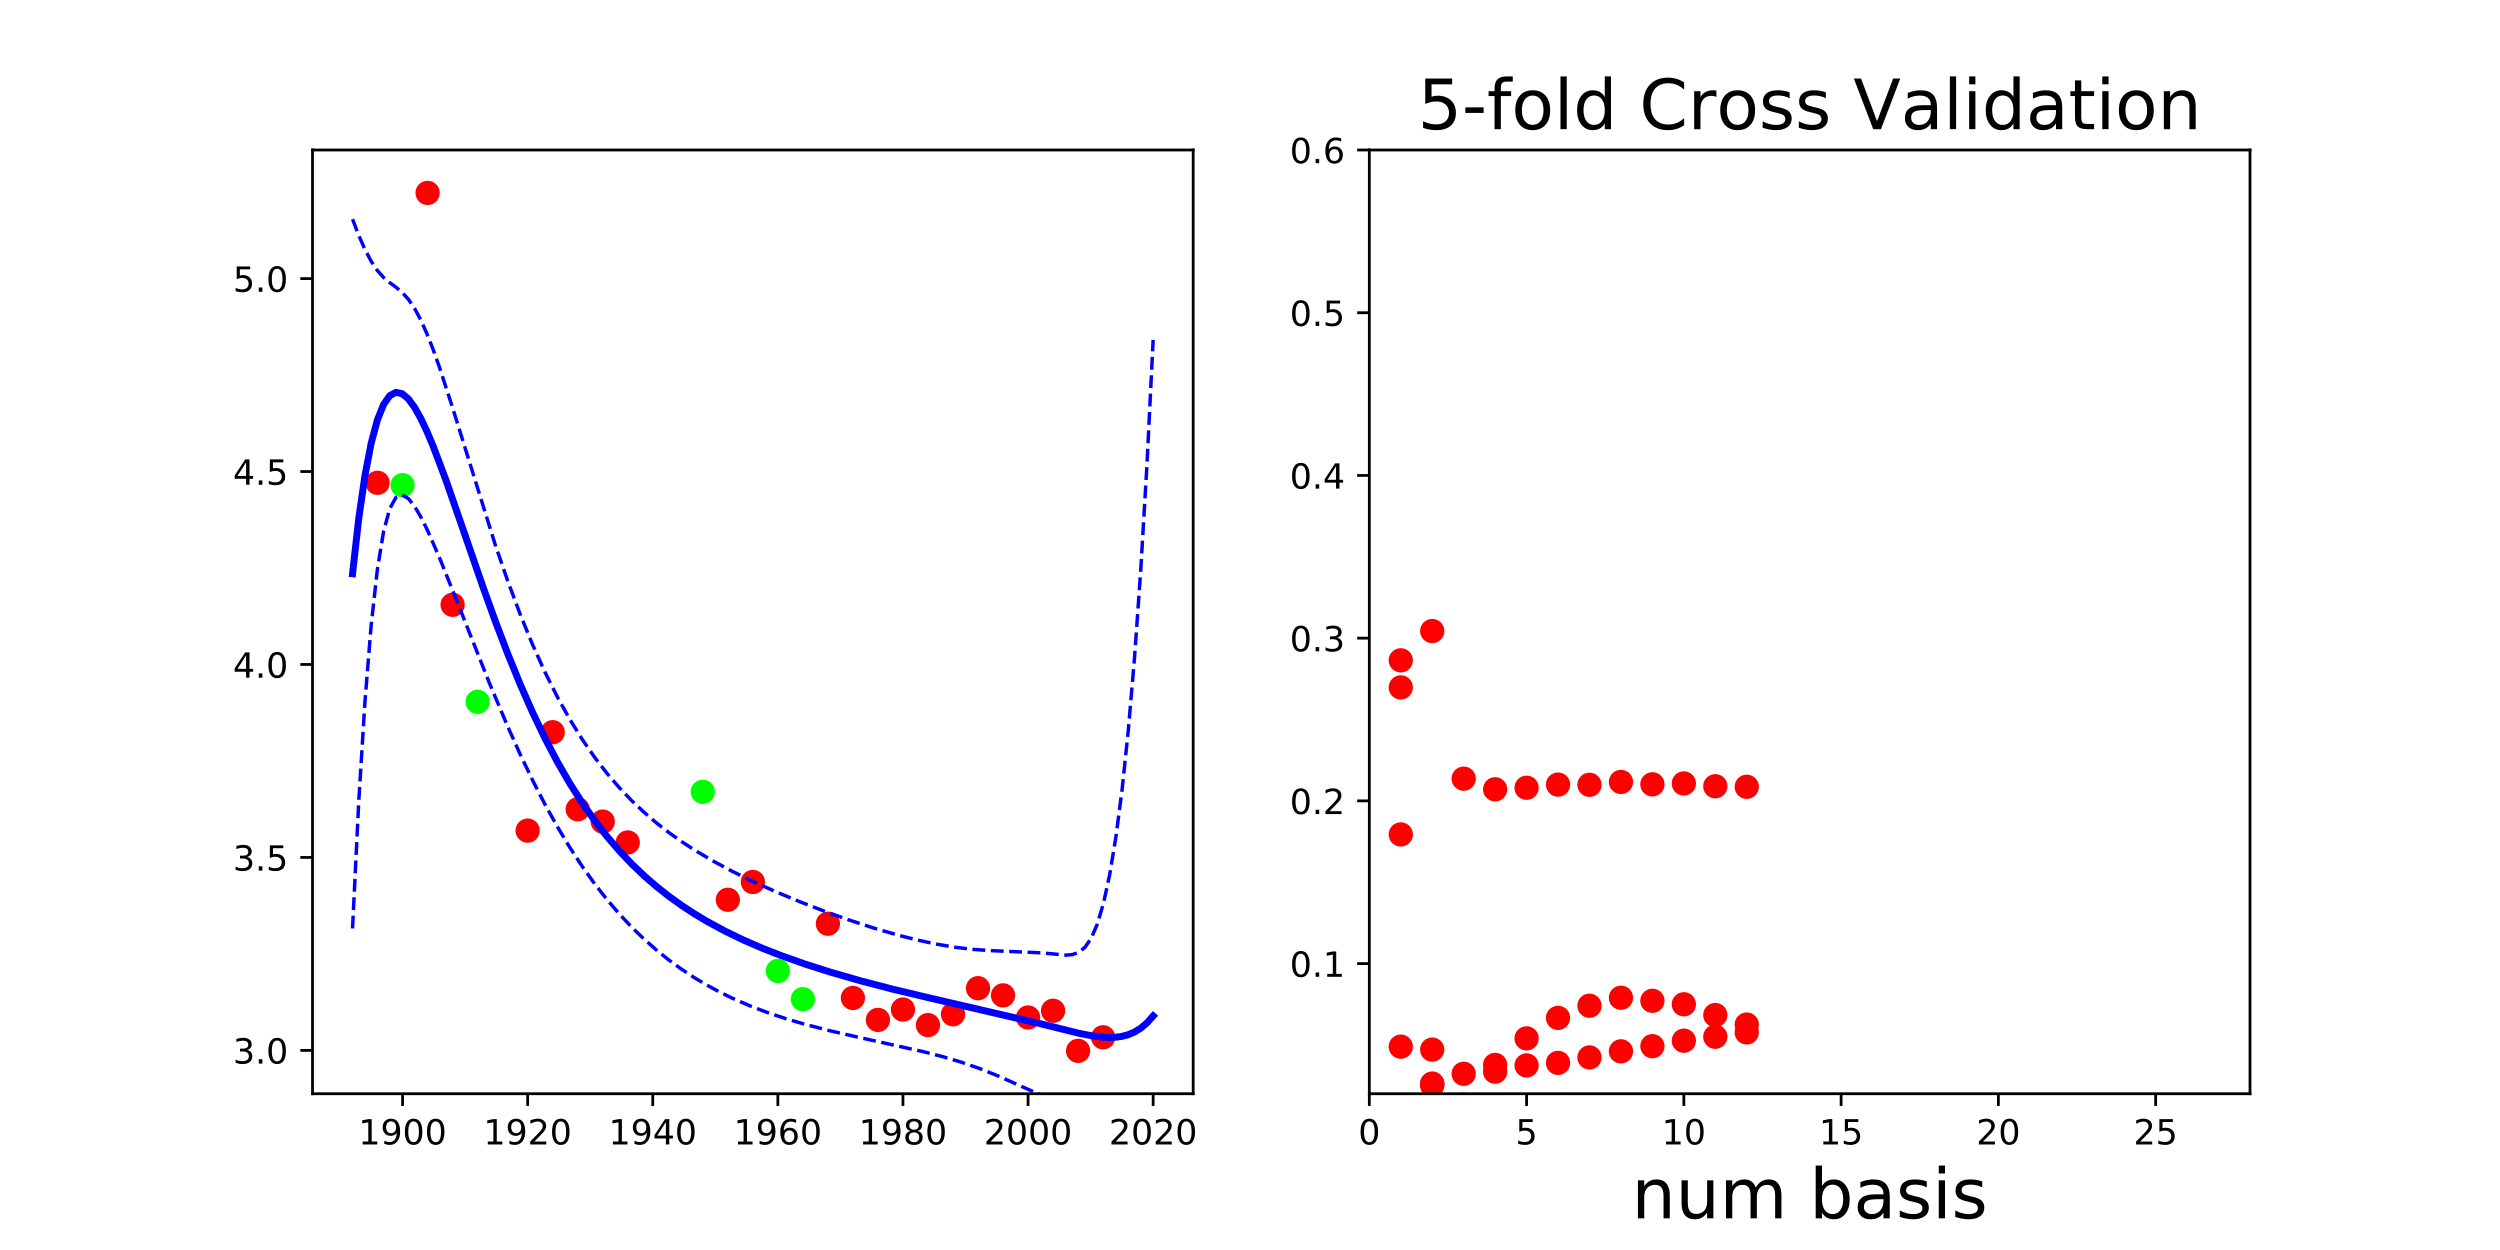 <?xml version="1.0" encoding="utf-8" standalone="no"?>
<!DOCTYPE svg PUBLIC "-//W3C//DTD SVG 1.1//EN"
  "http://www.w3.org/Graphics/SVG/1.1/DTD/svg11.dtd">
<!-- Created with matplotlib (http://matplotlib.org/) -->
<svg height="360pt" version="1.1" viewBox="0 0 720 360" width="720pt" xmlns="http://www.w3.org/2000/svg" xmlns:xlink="http://www.w3.org/1999/xlink">
 <defs>
  <style type="text/css">
*{stroke-linecap:butt;stroke-linejoin:round;}
  </style>
 </defs>
 <g id="figure_1">
  <g id="patch_1">
   <path d="M 0 360 
L 720 360 
L 720 0 
L 0 0 
z
" style="fill:none;"/>
  </g>
  <g id="axes_1">
   <g id="patch_2">
    <path d="M 90 315 
L 343.636 315 
L 343.636 43.2 
L 90 43.2 
z
" style="fill:none;"/>
   </g>
   <g id="matplotlib.axis_1">
    <g id="xtick_1">
     <g id="line2d_1">
      <defs>
       <path d="M 0 0 
L 0 3.5 
" id="mdd2dd7d6cb" style="stroke:#000000;stroke-width:0.8;"/>
      </defs>
      <g>
       <use style="stroke:#000000;stroke-width:0.8;" x="115.94" xlink:href="#mdd2dd7d6cb" y="315"/>
      </g>
     </g>
     <g id="text_1">
      <!-- 1900 -->
      <defs>
       <path d="M 12.406 8.297 
L 28.516 8.297 
L 28.516 63.922 
L 10.984 60.406 
L 10.984 69.391 
L 28.422 72.906 
L 38.281 72.906 
L 38.281 8.297 
L 54.391 8.297 
L 54.391 0 
L 12.406 0 
z
" id="DejaVuSans-31"/>
       <path d="M 10.984 1.516 
L 10.984 10.5 
Q 14.703 8.734 18.5 7.812 
Q 22.312 6.891 25.984 6.891 
Q 35.75 6.891 40.891 13.453 
Q 46.047 20.016 46.781 33.406 
Q 43.953 29.203 39.594 26.953 
Q 35.25 24.703 29.984 24.703 
Q 19.047 24.703 12.672 31.312 
Q 6.297 37.938 6.297 49.422 
Q 6.297 60.641 12.938 67.422 
Q 19.578 74.219 30.609 74.219 
Q 43.266 74.219 49.922 64.516 
Q 56.594 54.828 56.594 36.375 
Q 56.594 19.141 48.406 8.859 
Q 40.234 -1.422 26.422 -1.422 
Q 22.703 -1.422 18.891 -0.688 
Q 15.094 0.047 10.984 1.516 
z
M 30.609 32.422 
Q 37.25 32.422 41.125 36.953 
Q 45.016 41.5 45.016 49.422 
Q 45.016 57.281 41.125 61.844 
Q 37.25 66.406 30.609 66.406 
Q 23.969 66.406 20.094 61.844 
Q 16.219 57.281 16.219 49.422 
Q 16.219 41.5 20.094 36.953 
Q 23.969 32.422 30.609 32.422 
z
" id="DejaVuSans-39"/>
       <path d="M 31.781 66.406 
Q 24.172 66.406 20.328 58.906 
Q 16.5 51.422 16.5 36.375 
Q 16.5 21.391 20.328 13.891 
Q 24.172 6.391 31.781 6.391 
Q 39.453 6.391 43.281 13.891 
Q 47.125 21.391 47.125 36.375 
Q 47.125 51.422 43.281 58.906 
Q 39.453 66.406 31.781 66.406 
z
M 31.781 74.219 
Q 44.047 74.219 50.516 64.516 
Q 56.984 54.828 56.984 36.375 
Q 56.984 17.969 50.516 8.266 
Q 44.047 -1.422 31.781 -1.422 
Q 19.531 -1.422 13.062 8.266 
Q 6.594 17.969 6.594 36.375 
Q 6.594 54.828 13.062 64.516 
Q 19.531 74.219 31.781 74.219 
z
" id="DejaVuSans-30"/>
      </defs>
      <g transform="translate(103.215 329.598)scale(0.1 -0.1)">
       <use xlink:href="#DejaVuSans-31"/>
       <use x="63.623" xlink:href="#DejaVuSans-39"/>
       <use x="127.246" xlink:href="#DejaVuSans-30"/>
       <use x="190.869" xlink:href="#DejaVuSans-30"/>
      </g>
     </g>
    </g>
    <g id="xtick_2">
     <g id="line2d_2">
      <g>
       <use style="stroke:#000000;stroke-width:0.8;" x="151.968" xlink:href="#mdd2dd7d6cb" y="315"/>
      </g>
     </g>
     <g id="text_2">
      <!-- 1920 -->
      <defs>
       <path d="M 19.188 8.297 
L 53.609 8.297 
L 53.609 0 
L 7.328 0 
L 7.328 8.297 
Q 12.938 14.109 22.625 23.891 
Q 32.328 33.688 34.812 36.531 
Q 39.547 41.844 41.422 45.531 
Q 43.312 49.219 43.312 52.781 
Q 43.312 58.594 39.234 62.25 
Q 35.156 65.922 28.609 65.922 
Q 23.969 65.922 18.812 64.312 
Q 13.672 62.703 7.812 59.422 
L 7.812 69.391 
Q 13.766 71.781 18.938 73 
Q 24.125 74.219 28.422 74.219 
Q 39.75 74.219 46.484 68.547 
Q 53.219 62.891 53.219 53.422 
Q 53.219 48.922 51.531 44.891 
Q 49.859 40.875 45.406 35.406 
Q 44.188 33.984 37.641 27.219 
Q 31.109 20.453 19.188 8.297 
z
" id="DejaVuSans-32"/>
      </defs>
      <g transform="translate(139.243 329.598)scale(0.1 -0.1)">
       <use xlink:href="#DejaVuSans-31"/>
       <use x="63.623" xlink:href="#DejaVuSans-39"/>
       <use x="127.246" xlink:href="#DejaVuSans-32"/>
       <use x="190.869" xlink:href="#DejaVuSans-30"/>
      </g>
     </g>
    </g>
    <g id="xtick_3">
     <g id="line2d_3">
      <g>
       <use style="stroke:#000000;stroke-width:0.8;" x="187.996" xlink:href="#mdd2dd7d6cb" y="315"/>
      </g>
     </g>
     <g id="text_3">
      <!-- 1940 -->
      <defs>
       <path d="M 37.797 64.312 
L 12.891 25.391 
L 37.797 25.391 
z
M 35.203 72.906 
L 47.609 72.906 
L 47.609 25.391 
L 58.016 25.391 
L 58.016 17.188 
L 47.609 17.188 
L 47.609 0 
L 37.797 0 
L 37.797 17.188 
L 4.891 17.188 
L 4.891 26.703 
z
" id="DejaVuSans-34"/>
      </defs>
      <g transform="translate(175.271 329.598)scale(0.1 -0.1)">
       <use xlink:href="#DejaVuSans-31"/>
       <use x="63.623" xlink:href="#DejaVuSans-39"/>
       <use x="127.246" xlink:href="#DejaVuSans-34"/>
       <use x="190.869" xlink:href="#DejaVuSans-30"/>
      </g>
     </g>
    </g>
    <g id="xtick_4">
     <g id="line2d_4">
      <g>
       <use style="stroke:#000000;stroke-width:0.8;" x="224.024" xlink:href="#mdd2dd7d6cb" y="315"/>
      </g>
     </g>
     <g id="text_4">
      <!-- 1960 -->
      <defs>
       <path d="M 33.016 40.375 
Q 26.375 40.375 22.484 35.828 
Q 18.609 31.297 18.609 23.391 
Q 18.609 15.531 22.484 10.953 
Q 26.375 6.391 33.016 6.391 
Q 39.656 6.391 43.531 10.953 
Q 47.406 15.531 47.406 23.391 
Q 47.406 31.297 43.531 35.828 
Q 39.656 40.375 33.016 40.375 
z
M 52.594 71.297 
L 52.594 62.312 
Q 48.875 64.062 45.094 64.984 
Q 41.312 65.922 37.594 65.922 
Q 27.828 65.922 22.672 59.328 
Q 17.531 52.734 16.797 39.406 
Q 19.672 43.656 24.016 45.922 
Q 28.375 48.188 33.594 48.188 
Q 44.578 48.188 50.953 41.516 
Q 57.328 34.859 57.328 23.391 
Q 57.328 12.156 50.688 5.359 
Q 44.047 -1.422 33.016 -1.422 
Q 20.359 -1.422 13.672 8.266 
Q 6.984 17.969 6.984 36.375 
Q 6.984 53.656 15.188 63.938 
Q 23.391 74.219 37.203 74.219 
Q 40.922 74.219 44.703 73.484 
Q 48.484 72.75 52.594 71.297 
z
" id="DejaVuSans-36"/>
      </defs>
      <g transform="translate(211.299 329.598)scale(0.1 -0.1)">
       <use xlink:href="#DejaVuSans-31"/>
       <use x="63.623" xlink:href="#DejaVuSans-39"/>
       <use x="127.246" xlink:href="#DejaVuSans-36"/>
       <use x="190.869" xlink:href="#DejaVuSans-30"/>
      </g>
     </g>
    </g>
    <g id="xtick_5">
     <g id="line2d_5">
      <g>
       <use style="stroke:#000000;stroke-width:0.8;" x="260.052" xlink:href="#mdd2dd7d6cb" y="315"/>
      </g>
     </g>
     <g id="text_5">
      <!-- 1980 -->
      <defs>
       <path d="M 31.781 34.625 
Q 24.75 34.625 20.719 30.859 
Q 16.703 27.094 16.703 20.516 
Q 16.703 13.922 20.719 10.156 
Q 24.75 6.391 31.781 6.391 
Q 38.812 6.391 42.859 10.172 
Q 46.922 13.969 46.922 20.516 
Q 46.922 27.094 42.891 30.859 
Q 38.875 34.625 31.781 34.625 
z
M 21.922 38.812 
Q 15.578 40.375 12.031 44.719 
Q 8.5 49.078 8.5 55.328 
Q 8.5 64.062 14.719 69.141 
Q 20.953 74.219 31.781 74.219 
Q 42.672 74.219 48.875 69.141 
Q 55.078 64.062 55.078 55.328 
Q 55.078 49.078 51.531 44.719 
Q 48 40.375 41.703 38.812 
Q 48.828 37.156 52.797 32.312 
Q 56.781 27.484 56.781 20.516 
Q 56.781 9.906 50.312 4.234 
Q 43.844 -1.422 31.781 -1.422 
Q 19.734 -1.422 13.25 4.234 
Q 6.781 9.906 6.781 20.516 
Q 6.781 27.484 10.781 32.312 
Q 14.797 37.156 21.922 38.812 
z
M 18.312 54.391 
Q 18.312 48.734 21.844 45.562 
Q 25.391 42.391 31.781 42.391 
Q 38.141 42.391 41.719 45.562 
Q 45.312 48.734 45.312 54.391 
Q 45.312 60.062 41.719 63.234 
Q 38.141 66.406 31.781 66.406 
Q 25.391 66.406 21.844 63.234 
Q 18.312 60.062 18.312 54.391 
z
" id="DejaVuSans-38"/>
      </defs>
      <g transform="translate(247.327 329.598)scale(0.1 -0.1)">
       <use xlink:href="#DejaVuSans-31"/>
       <use x="63.623" xlink:href="#DejaVuSans-39"/>
       <use x="127.246" xlink:href="#DejaVuSans-38"/>
       <use x="190.869" xlink:href="#DejaVuSans-30"/>
      </g>
     </g>
    </g>
    <g id="xtick_6">
     <g id="line2d_6">
      <g>
       <use style="stroke:#000000;stroke-width:0.8;" x="296.08" xlink:href="#mdd2dd7d6cb" y="315"/>
      </g>
     </g>
     <g id="text_6">
      <!-- 2000 -->
      <g transform="translate(283.355 329.598)scale(0.1 -0.1)">
       <use xlink:href="#DejaVuSans-32"/>
       <use x="63.623" xlink:href="#DejaVuSans-30"/>
       <use x="127.246" xlink:href="#DejaVuSans-30"/>
       <use x="190.869" xlink:href="#DejaVuSans-30"/>
      </g>
     </g>
    </g>
    <g id="xtick_7">
     <g id="line2d_7">
      <g>
       <use style="stroke:#000000;stroke-width:0.8;" x="332.107" xlink:href="#mdd2dd7d6cb" y="315"/>
      </g>
     </g>
     <g id="text_7">
      <!-- 2020 -->
      <g transform="translate(319.382 329.598)scale(0.1 -0.1)">
       <use xlink:href="#DejaVuSans-32"/>
       <use x="63.623" xlink:href="#DejaVuSans-30"/>
       <use x="127.246" xlink:href="#DejaVuSans-32"/>
       <use x="190.869" xlink:href="#DejaVuSans-30"/>
      </g>
     </g>
    </g>
   </g>
   <g id="matplotlib.axis_2">
    <g id="ytick_1">
     <g id="line2d_8">
      <defs>
       <path d="M 0 0 
L -3.5 0 
" id="m2fb08971b6" style="stroke:#000000;stroke-width:0.8;"/>
      </defs>
      <g>
       <use style="stroke:#000000;stroke-width:0.8;" x="90" xlink:href="#m2fb08971b6" y="302.509"/>
      </g>
     </g>
     <g id="text_8">
      <!-- 3.0 -->
      <defs>
       <path d="M 40.578 39.312 
Q 47.656 37.797 51.625 33 
Q 55.609 28.219 55.609 21.188 
Q 55.609 10.406 48.188 4.484 
Q 40.766 -1.422 27.094 -1.422 
Q 22.516 -1.422 17.656 -0.516 
Q 12.797 0.391 7.625 2.203 
L 7.625 11.719 
Q 11.719 9.328 16.594 8.109 
Q 21.484 6.891 26.812 6.891 
Q 36.078 6.891 40.938 10.547 
Q 45.797 14.203 45.797 21.188 
Q 45.797 27.641 41.281 31.266 
Q 36.766 34.906 28.719 34.906 
L 20.219 34.906 
L 20.219 43.016 
L 29.109 43.016 
Q 36.375 43.016 40.234 45.922 
Q 44.094 48.828 44.094 54.297 
Q 44.094 59.906 40.109 62.906 
Q 36.141 65.922 28.719 65.922 
Q 24.656 65.922 20.016 65.031 
Q 15.375 64.156 9.812 62.312 
L 9.812 71.094 
Q 15.438 72.656 20.344 73.438 
Q 25.25 74.219 29.594 74.219 
Q 40.828 74.219 47.359 69.109 
Q 53.906 64.016 53.906 55.328 
Q 53.906 49.266 50.438 45.094 
Q 46.969 40.922 40.578 39.312 
z
" id="DejaVuSans-33"/>
       <path d="M 10.688 12.406 
L 21 12.406 
L 21 0 
L 10.688 0 
z
" id="DejaVuSans-2e"/>
      </defs>
      <g transform="translate(67.097 306.309)scale(0.1 -0.1)">
       <use xlink:href="#DejaVuSans-33"/>
       <use x="63.623" xlink:href="#DejaVuSans-2e"/>
       <use x="95.41" xlink:href="#DejaVuSans-30"/>
      </g>
     </g>
    </g>
    <g id="ytick_2">
     <g id="line2d_9">
      <g>
       <use style="stroke:#000000;stroke-width:0.8;" x="90" xlink:href="#m2fb08971b6" y="246.941"/>
      </g>
     </g>
     <g id="text_9">
      <!-- 3.5 -->
      <defs>
       <path d="M 10.797 72.906 
L 49.516 72.906 
L 49.516 64.594 
L 19.828 64.594 
L 19.828 46.734 
Q 21.969 47.469 24.109 47.828 
Q 26.266 48.188 28.422 48.188 
Q 40.625 48.188 47.75 41.5 
Q 54.891 34.812 54.891 23.391 
Q 54.891 11.625 47.562 5.094 
Q 40.234 -1.422 26.906 -1.422 
Q 22.312 -1.422 17.547 -0.641 
Q 12.797 0.141 7.719 1.703 
L 7.719 11.625 
Q 12.109 9.234 16.797 8.062 
Q 21.484 6.891 26.703 6.891 
Q 35.156 6.891 40.078 11.328 
Q 45.016 15.766 45.016 23.391 
Q 45.016 31 40.078 35.438 
Q 35.156 39.891 26.703 39.891 
Q 22.75 39.891 18.812 39.016 
Q 14.891 38.141 10.797 36.281 
z
" id="DejaVuSans-35"/>
      </defs>
      <g transform="translate(67.097 250.74)scale(0.1 -0.1)">
       <use xlink:href="#DejaVuSans-33"/>
       <use x="63.623" xlink:href="#DejaVuSans-2e"/>
       <use x="95.41" xlink:href="#DejaVuSans-35"/>
      </g>
     </g>
    </g>
    <g id="ytick_3">
     <g id="line2d_10">
      <g>
       <use style="stroke:#000000;stroke-width:0.8;" x="90" xlink:href="#m2fb08971b6" y="191.373"/>
      </g>
     </g>
     <g id="text_10">
      <!-- 4.0 -->
      <g transform="translate(67.097 195.172)scale(0.1 -0.1)">
       <use xlink:href="#DejaVuSans-34"/>
       <use x="63.623" xlink:href="#DejaVuSans-2e"/>
       <use x="95.41" xlink:href="#DejaVuSans-30"/>
      </g>
     </g>
    </g>
    <g id="ytick_4">
     <g id="line2d_11">
      <g>
       <use style="stroke:#000000;stroke-width:0.8;" x="90" xlink:href="#m2fb08971b6" y="135.804"/>
      </g>
     </g>
     <g id="text_11">
      <!-- 4.5 -->
      <g transform="translate(67.097 139.604)scale(0.1 -0.1)">
       <use xlink:href="#DejaVuSans-34"/>
       <use x="63.623" xlink:href="#DejaVuSans-2e"/>
       <use x="95.41" xlink:href="#DejaVuSans-35"/>
      </g>
     </g>
    </g>
    <g id="ytick_5">
     <g id="line2d_12">
      <g>
       <use style="stroke:#000000;stroke-width:0.8;" x="90" xlink:href="#m2fb08971b6" y="80.236"/>
      </g>
     </g>
     <g id="text_12">
      <!-- 5.0 -->
      <g transform="translate(67.097 84.035)scale(0.1 -0.1)">
       <use xlink:href="#DejaVuSans-35"/>
       <use x="63.623" xlink:href="#DejaVuSans-2e"/>
       <use x="95.41" xlink:href="#DejaVuSans-30"/>
      </g>
     </g>
    </g>
   </g>
   <g id="line2d_13">
    <defs>
     <path d="M 0 3 
C 0.796 3 1.559 2.684 2.121 2.121 
C 2.684 1.559 3 0.796 3 0 
C 3 -0.796 2.684 -1.559 2.121 -2.121 
C 1.559 -2.684 0.796 -3 0 -3 
C -0.796 -3 -1.559 -2.684 -2.121 -2.121 
C -2.684 -1.559 -3 -0.796 -3 0 
C -3 0.796 -2.684 1.559 -2.121 2.121 
C -1.559 2.684 -0.796 3 0 3 
z
" id="m77a12bf581" style="stroke:#ff0000;"/>
    </defs>
    <g clip-path="url(#p8ec54ad5ac)">
     <use style="fill:#ff0000;stroke:#ff0000;" x="216.818" xlink:href="#m77a12bf581" y="254.006"/>
     <use style="fill:#ff0000;stroke:#ff0000;" x="173.585" xlink:href="#m77a12bf581" y="236.623"/>
     <use style="fill:#ff0000;stroke:#ff0000;" x="159.174" xlink:href="#m77a12bf581" y="210.872"/>
     <use style="fill:#ff0000;stroke:#ff0000;" x="209.613" xlink:href="#m77a12bf581" y="259.134"/>
     <use style="fill:#ff0000;stroke:#ff0000;" x="281.668" xlink:href="#m77a12bf581" y="284.603"/>
     <use style="fill:#ff0000;stroke:#ff0000;" x="288.874" xlink:href="#m77a12bf581" y="286.667"/>
     <use style="fill:#ff0000;stroke:#ff0000;" x="296.08" xlink:href="#m77a12bf581" y="293.032"/>
     <use style="fill:#ff0000;stroke:#ff0000;" x="267.257" xlink:href="#m77a12bf581" y="295.227"/>
     <use style="fill:#ff0000;stroke:#ff0000;" x="108.735" xlink:href="#m77a12bf581" y="139.046"/>
     <use style="fill:#ff0000;stroke:#ff0000;" x="180.79" xlink:href="#m77a12bf581" y="242.628"/>
     <use style="fill:#ff0000;stroke:#ff0000;" x="260.052" xlink:href="#m77a12bf581" y="290.749"/>
     <use style="fill:#ff0000;stroke:#ff0000;" x="303.285" xlink:href="#m77a12bf581" y="291.1"/>
     <use style="fill:#ff0000;stroke:#ff0000;" x="274.463" xlink:href="#m77a12bf581" y="292.11"/>
     <use style="fill:#ff0000;stroke:#ff0000;" x="151.968" xlink:href="#m77a12bf581" y="239.216"/>
     <use style="fill:#ff0000;stroke:#ff0000;" x="317.696" xlink:href="#m77a12bf581" y="298.739"/>
     <use style="fill:#ff0000;stroke:#ff0000;" x="123.146" xlink:href="#m77a12bf581" y="55.555"/>
     <use style="fill:#ff0000;stroke:#ff0000;" x="252.846" xlink:href="#m77a12bf581" y="293.734"/>
     <use style="fill:#ff0000;stroke:#ff0000;" x="245.64" xlink:href="#m77a12bf581" y="287.413"/>
     <use style="fill:#ff0000;stroke:#ff0000;" x="130.351" xlink:href="#m77a12bf581" y="174.182"/>
     <use style="fill:#ff0000;stroke:#ff0000;" x="166.379" xlink:href="#m77a12bf581" y="233.067"/>
     <use style="fill:#ff0000;stroke:#ff0000;" x="310.491" xlink:href="#m77a12bf581" y="302.645"/>
     <use style="fill:#ff0000;stroke:#ff0000;" x="238.435" xlink:href="#m77a12bf581" y="266.035"/>
    </g>
   </g>
   <g id="line2d_14">
    <defs>
     <path d="M 0 3 
C 0.796 3 1.559 2.684 2.121 2.121 
C 2.684 1.559 3 0.796 3 0 
C 3 -0.796 2.684 -1.559 2.121 -2.121 
C 1.559 -2.684 0.796 -3 0 -3 
C -0.796 -3 -1.559 -2.684 -2.121 -2.121 
C -2.684 -1.559 -3 -0.796 -3 0 
C -3 0.796 -2.684 1.559 -2.121 2.121 
C -1.559 2.684 -0.796 3 0 3 
z
" id="mc179ef858d" style="stroke:#00ff00;"/>
    </defs>
    <g clip-path="url(#p8ec54ad5ac)">
     <use style="fill:#00ff00;stroke:#00ff00;" x="115.94" xlink:href="#mc179ef858d" y="139.724"/>
     <use style="fill:#00ff00;stroke:#00ff00;" x="224.024" xlink:href="#mc179ef858d" y="279.634"/>
     <use style="fill:#00ff00;stroke:#00ff00;" x="137.557" xlink:href="#mc179ef858d" y="202.118"/>
     <use style="fill:#00ff00;stroke:#00ff00;" x="202.407" xlink:href="#mc179ef858d" y="228.036"/>
     <use style="fill:#00ff00;stroke:#00ff00;" x="231.229" xlink:href="#mc179ef858d" y="287.755"/>
    </g>
   </g>
   <g id="line2d_15">
    <path clip-path="url(#p8ec54ad5ac)" d="M 101.529 165.254 
L 103.316 149.357 
L 105.104 136.99 
L 106.891 127.669 
L 108.679 120.967 
L 110.466 116.503 
L 112.254 113.941 
L 114.041 112.987 
L 115.828 113.381 
L 117.616 114.896 
L 119.403 117.332 
L 121.191 120.517 
L 122.978 124.3 
L 124.766 128.552 
L 128.34 138.031 
L 133.703 153.454 
L 139.065 168.962 
L 142.64 178.876 
L 146.215 188.26 
L 149.79 197.028 
L 153.364 205.142 
L 156.939 212.594 
L 160.514 219.401 
L 164.089 225.594 
L 167.664 231.212 
L 171.239 236.3 
L 174.814 240.904 
L 178.388 245.069 
L 181.963 248.838 
L 185.538 252.254 
L 189.113 255.353 
L 192.688 258.171 
L 196.263 260.74 
L 199.838 263.088 
L 203.412 265.24 
L 208.775 268.153 
L 214.137 270.743 
L 219.499 273.069 
L 224.862 275.174 
L 232.011 277.703 
L 239.161 279.979 
L 248.098 282.544 
L 257.035 284.869 
L 267.76 287.429 
L 299.934 294.901 
L 310.658 297.565 
L 314.233 298.274 
L 317.808 298.721 
L 319.595 298.79 
L 321.383 298.715 
L 323.17 298.46 
L 324.958 297.98 
L 326.745 297.221 
L 328.533 296.121 
L 330.32 294.605 
L 332.107 292.587 
L 332.107 292.587 
" style="fill:none;stroke:#0000ff;stroke-linecap:square;stroke-width:2;"/>
   </g>
   <g id="line2d_16">
    <path clip-path="url(#p8ec54ad5ac)" d="M 101.529 63.115 
L 103.316 67.798 
L 105.104 71.849 
L 106.891 75.231 
L 108.679 77.908 
L 110.466 79.911 
L 112.254 81.409 
L 114.041 82.719 
L 115.828 84.216 
L 117.616 86.201 
L 119.403 88.84 
L 121.191 92.175 
L 122.978 96.166 
L 124.766 100.725 
L 126.553 105.747 
L 130.128 116.752 
L 142.64 156.922 
L 146.215 167.292 
L 149.79 176.866 
L 153.364 185.614 
L 156.939 193.549 
L 160.514 200.708 
L 164.089 207.144 
L 167.664 212.917 
L 171.239 218.09 
L 174.814 222.726 
L 178.388 226.883 
L 181.963 230.621 
L 185.538 233.991 
L 189.113 237.041 
L 192.688 239.817 
L 196.263 242.357 
L 199.838 244.694 
L 205.2 247.886 
L 210.562 250.774 
L 215.924 253.423 
L 223.074 256.666 
L 230.224 259.646 
L 237.374 262.407 
L 244.523 264.96 
L 251.673 267.292 
L 258.823 269.37 
L 264.185 270.728 
L 269.547 271.881 
L 274.91 272.79 
L 280.272 273.426 
L 285.634 273.791 
L 299.934 274.421 
L 307.083 275.08 
L 308.871 274.914 
L 310.658 274.276 
L 312.446 272.854 
L 314.233 270.274 
L 316.021 266.15 
L 317.808 260.121 
L 319.595 251.86 
L 321.383 241.041 
L 323.17 227.311 
L 324.958 210.258 
L 326.745 189.402 
L 328.533 164.176 
L 330.32 133.926 
L 332.107 97.895 
L 332.107 97.895 
" style="fill:none;stroke:#0000ff;stroke-dasharray:3.7,1.6;stroke-dashoffset:0;"/>
   </g>
   <g id="line2d_17">
    <path clip-path="url(#p8ec54ad5ac)" d="M 101.529 267.392 
L 103.316 230.916 
L 105.104 202.131 
L 106.891 180.108 
L 108.679 164.026 
L 110.466 153.094 
L 112.254 146.474 
L 114.041 143.256 
L 115.828 142.547 
L 117.616 143.591 
L 119.403 145.824 
L 121.191 148.858 
L 122.978 152.433 
L 126.553 160.574 
L 131.915 173.942 
L 140.852 196.489 
L 146.215 209.228 
L 149.79 217.191 
L 153.364 224.669 
L 156.939 231.639 
L 160.514 238.094 
L 164.089 244.043 
L 167.664 249.507 
L 171.239 254.51 
L 174.814 259.082 
L 178.388 263.254 
L 181.963 267.056 
L 185.538 270.517 
L 189.113 273.664 
L 192.688 276.525 
L 196.263 279.123 
L 199.838 281.481 
L 203.412 283.621 
L 206.987 285.562 
L 210.562 287.324 
L 215.924 289.668 
L 221.287 291.704 
L 226.649 293.482 
L 232.011 295.051 
L 239.161 296.892 
L 248.098 298.933 
L 265.973 302.894 
L 271.335 304.274 
L 276.697 305.859 
L 282.059 307.714 
L 287.422 309.863 
L 296.359 313.844 
L 301.721 316.108 
L 305.296 317.543 
L 307.083 318.358 
L 308.871 319.393 
L 310.658 320.855 
L 312.446 323.033 
L 314.233 326.274 
L 316.021 330.931 
L 317.808 337.321 
L 319.595 345.72 
L 321.383 356.39 
L 322.006 361 
L 322.006 361 
" style="fill:none;stroke:#0000ff;stroke-dasharray:3.7,1.6;stroke-dashoffset:0;"/>
   </g>
   <g id="patch_3">
    <path d="M 90 315 
L 90 43.2 
" style="fill:none;stroke:#000000;stroke-linecap:square;stroke-linejoin:miter;stroke-width:0.8;"/>
   </g>
   <g id="patch_4">
    <path d="M 343.636 315 
L 343.636 43.2 
" style="fill:none;stroke:#000000;stroke-linecap:square;stroke-linejoin:miter;stroke-width:0.8;"/>
   </g>
   <g id="patch_5">
    <path d="M 90 315 
L 343.636 315 
" style="fill:none;stroke:#000000;stroke-linecap:square;stroke-linejoin:miter;stroke-width:0.8;"/>
   </g>
   <g id="patch_6">
    <path d="M 90 43.2 
L 343.636 43.2 
" style="fill:none;stroke:#000000;stroke-linecap:square;stroke-linejoin:miter;stroke-width:0.8;"/>
   </g>
  </g>
  <g id="axes_2">
   <g id="patch_7">
    <path d="M 394.364 315 
L 648 315 
L 648 43.2 
L 394.364 43.2 
z
" style="fill:none;"/>
   </g>
   <g id="matplotlib.axis_3">
    <g id="xtick_8">
     <g id="line2d_18">
      <g>
       <use style="stroke:#000000;stroke-width:0.8;" x="394.364" xlink:href="#mdd2dd7d6cb" y="315"/>
      </g>
     </g>
     <g id="text_13">
      <!-- 0 -->
      <g transform="translate(391.182 329.598)scale(0.1 -0.1)">
       <use xlink:href="#DejaVuSans-30"/>
      </g>
     </g>
    </g>
    <g id="xtick_9">
     <g id="line2d_19">
      <g>
       <use style="stroke:#000000;stroke-width:0.8;" x="439.656" xlink:href="#mdd2dd7d6cb" y="315"/>
      </g>
     </g>
     <g id="text_14">
      <!-- 5 -->
      <g transform="translate(436.475 329.598)scale(0.1 -0.1)">
       <use xlink:href="#DejaVuSans-35"/>
      </g>
     </g>
    </g>
    <g id="xtick_10">
     <g id="line2d_20">
      <g>
       <use style="stroke:#000000;stroke-width:0.8;" x="484.948" xlink:href="#mdd2dd7d6cb" y="315"/>
      </g>
     </g>
     <g id="text_15">
      <!-- 10 -->
      <g transform="translate(478.586 329.598)scale(0.1 -0.1)">
       <use xlink:href="#DejaVuSans-31"/>
       <use x="63.623" xlink:href="#DejaVuSans-30"/>
      </g>
     </g>
    </g>
    <g id="xtick_11">
     <g id="line2d_21">
      <g>
       <use style="stroke:#000000;stroke-width:0.8;" x="530.24" xlink:href="#mdd2dd7d6cb" y="315"/>
      </g>
     </g>
     <g id="text_16">
      <!-- 15 -->
      <g transform="translate(523.878 329.598)scale(0.1 -0.1)">
       <use xlink:href="#DejaVuSans-31"/>
       <use x="63.623" xlink:href="#DejaVuSans-35"/>
      </g>
     </g>
    </g>
    <g id="xtick_12">
     <g id="line2d_22">
      <g>
       <use style="stroke:#000000;stroke-width:0.8;" x="575.532" xlink:href="#mdd2dd7d6cb" y="315"/>
      </g>
     </g>
     <g id="text_17">
      <!-- 20 -->
      <g transform="translate(569.17 329.598)scale(0.1 -0.1)">
       <use xlink:href="#DejaVuSans-32"/>
       <use x="63.623" xlink:href="#DejaVuSans-30"/>
      </g>
     </g>
    </g>
    <g id="xtick_13">
     <g id="line2d_23">
      <g>
       <use style="stroke:#000000;stroke-width:0.8;" x="620.825" xlink:href="#mdd2dd7d6cb" y="315"/>
      </g>
     </g>
     <g id="text_18">
      <!-- 25 -->
      <g transform="translate(614.462 329.598)scale(0.1 -0.1)">
       <use xlink:href="#DejaVuSans-32"/>
       <use x="63.623" xlink:href="#DejaVuSans-35"/>
      </g>
     </g>
    </g>
    <g id="text_19">
     <!-- num basis -->
     <defs>
      <path d="M 54.891 33.016 
L 54.891 0 
L 45.906 0 
L 45.906 32.719 
Q 45.906 40.484 42.875 44.328 
Q 39.844 48.188 33.797 48.188 
Q 26.516 48.188 22.312 43.547 
Q 18.109 38.922 18.109 30.906 
L 18.109 0 
L 9.078 0 
L 9.078 54.688 
L 18.109 54.688 
L 18.109 46.188 
Q 21.344 51.125 25.703 53.562 
Q 30.078 56 35.797 56 
Q 45.219 56 50.047 50.172 
Q 54.891 44.344 54.891 33.016 
z
" id="DejaVuSans-6e"/>
      <path d="M 8.5 21.578 
L 8.5 54.688 
L 17.484 54.688 
L 17.484 21.922 
Q 17.484 14.156 20.5 10.266 
Q 23.531 6.391 29.594 6.391 
Q 36.859 6.391 41.078 11.031 
Q 45.312 15.672 45.312 23.688 
L 45.312 54.688 
L 54.297 54.688 
L 54.297 0 
L 45.312 0 
L 45.312 8.406 
Q 42.047 3.422 37.719 1 
Q 33.406 -1.422 27.688 -1.422 
Q 18.266 -1.422 13.375 4.438 
Q 8.5 10.297 8.5 21.578 
z
M 31.109 56 
z
" id="DejaVuSans-75"/>
      <path d="M 52 44.188 
Q 55.375 50.25 60.062 53.125 
Q 64.75 56 71.094 56 
Q 79.641 56 84.281 50.016 
Q 88.922 44.047 88.922 33.016 
L 88.922 0 
L 79.891 0 
L 79.891 32.719 
Q 79.891 40.578 77.094 44.375 
Q 74.312 48.188 68.609 48.188 
Q 61.625 48.188 57.562 43.547 
Q 53.516 38.922 53.516 30.906 
L 53.516 0 
L 44.484 0 
L 44.484 32.719 
Q 44.484 40.625 41.703 44.406 
Q 38.922 48.188 33.109 48.188 
Q 26.219 48.188 22.156 43.531 
Q 18.109 38.875 18.109 30.906 
L 18.109 0 
L 9.078 0 
L 9.078 54.688 
L 18.109 54.688 
L 18.109 46.188 
Q 21.188 51.219 25.484 53.609 
Q 29.781 56 35.688 56 
Q 41.656 56 45.828 52.969 
Q 50 49.953 52 44.188 
z
" id="DejaVuSans-6d"/>
      <path id="DejaVuSans-20"/>
      <path d="M 48.688 27.297 
Q 48.688 37.203 44.609 42.844 
Q 40.531 48.484 33.406 48.484 
Q 26.266 48.484 22.188 42.844 
Q 18.109 37.203 18.109 27.297 
Q 18.109 17.391 22.188 11.75 
Q 26.266 6.109 33.406 6.109 
Q 40.531 6.109 44.609 11.75 
Q 48.688 17.391 48.688 27.297 
z
M 18.109 46.391 
Q 20.953 51.266 25.266 53.625 
Q 29.594 56 35.594 56 
Q 45.562 56 51.781 48.094 
Q 58.016 40.188 58.016 27.297 
Q 58.016 14.406 51.781 6.484 
Q 45.562 -1.422 35.594 -1.422 
Q 29.594 -1.422 25.266 0.953 
Q 20.953 3.328 18.109 8.203 
L 18.109 0 
L 9.078 0 
L 9.078 75.984 
L 18.109 75.984 
z
" id="DejaVuSans-62"/>
      <path d="M 34.281 27.484 
Q 23.391 27.484 19.188 25 
Q 14.984 22.516 14.984 16.5 
Q 14.984 11.719 18.141 8.906 
Q 21.297 6.109 26.703 6.109 
Q 34.188 6.109 38.703 11.406 
Q 43.219 16.703 43.219 25.484 
L 43.219 27.484 
z
M 52.203 31.203 
L 52.203 0 
L 43.219 0 
L 43.219 8.297 
Q 40.141 3.328 35.547 0.953 
Q 30.953 -1.422 24.312 -1.422 
Q 15.922 -1.422 10.953 3.297 
Q 6 8.016 6 15.922 
Q 6 25.141 12.172 29.828 
Q 18.359 34.516 30.609 34.516 
L 43.219 34.516 
L 43.219 35.406 
Q 43.219 41.609 39.141 45 
Q 35.062 48.391 27.688 48.391 
Q 23 48.391 18.547 47.266 
Q 14.109 46.141 10.016 43.891 
L 10.016 52.203 
Q 14.938 54.109 19.578 55.047 
Q 24.219 56 28.609 56 
Q 40.484 56 46.344 49.844 
Q 52.203 43.703 52.203 31.203 
z
" id="DejaVuSans-61"/>
      <path d="M 44.281 53.078 
L 44.281 44.578 
Q 40.484 46.531 36.375 47.5 
Q 32.281 48.484 27.875 48.484 
Q 21.188 48.484 17.844 46.438 
Q 14.5 44.391 14.5 40.281 
Q 14.5 37.156 16.891 35.375 
Q 19.281 33.594 26.516 31.984 
L 29.594 31.297 
Q 39.156 29.25 43.188 25.516 
Q 47.219 21.781 47.219 15.094 
Q 47.219 7.469 41.188 3.016 
Q 35.156 -1.422 24.609 -1.422 
Q 20.219 -1.422 15.453 -0.562 
Q 10.688 0.297 5.422 2 
L 5.422 11.281 
Q 10.406 8.688 15.234 7.391 
Q 20.062 6.109 24.812 6.109 
Q 31.156 6.109 34.562 8.281 
Q 37.984 10.453 37.984 14.406 
Q 37.984 18.062 35.516 20.016 
Q 33.062 21.969 24.703 23.781 
L 21.578 24.516 
Q 13.234 26.266 9.516 29.906 
Q 5.812 33.547 5.812 39.891 
Q 5.812 47.609 11.281 51.797 
Q 16.75 56 26.812 56 
Q 31.781 56 36.172 55.266 
Q 40.578 54.547 44.281 53.078 
z
" id="DejaVuSans-73"/>
      <path d="M 9.422 54.688 
L 18.406 54.688 
L 18.406 0 
L 9.422 0 
z
M 9.422 75.984 
L 18.406 75.984 
L 18.406 64.594 
L 9.422 64.594 
z
" id="DejaVuSans-69"/>
     </defs>
     <g transform="translate(469.915 350.875)scale(0.2 -0.2)">
      <use xlink:href="#DejaVuSans-6e"/>
      <use x="63.379" xlink:href="#DejaVuSans-75"/>
      <use x="126.758" xlink:href="#DejaVuSans-6d"/>
      <use x="224.17" xlink:href="#DejaVuSans-20"/>
      <use x="255.957" xlink:href="#DejaVuSans-62"/>
      <use x="319.434" xlink:href="#DejaVuSans-61"/>
      <use x="380.713" xlink:href="#DejaVuSans-73"/>
      <use x="432.812" xlink:href="#DejaVuSans-69"/>
      <use x="460.596" xlink:href="#DejaVuSans-73"/>
     </g>
    </g>
   </g>
   <g id="matplotlib.axis_4">
    <g id="ytick_6">
     <g id="line2d_24">
      <g>
       <use style="stroke:#000000;stroke-width:0.8;" x="394.364" xlink:href="#m2fb08971b6" y="277.51"/>
      </g>
     </g>
     <g id="text_20">
      <!-- 0.1 -->
      <g transform="translate(371.461 281.31)scale(0.1 -0.1)">
       <use xlink:href="#DejaVuSans-30"/>
       <use x="63.623" xlink:href="#DejaVuSans-2e"/>
       <use x="95.41" xlink:href="#DejaVuSans-31"/>
      </g>
     </g>
    </g>
    <g id="ytick_7">
     <g id="line2d_25">
      <g>
       <use style="stroke:#000000;stroke-width:0.8;" x="394.364" xlink:href="#m2fb08971b6" y="230.648"/>
      </g>
     </g>
     <g id="text_21">
      <!-- 0.2 -->
      <g transform="translate(371.461 234.447)scale(0.1 -0.1)">
       <use xlink:href="#DejaVuSans-30"/>
       <use x="63.623" xlink:href="#DejaVuSans-2e"/>
       <use x="95.41" xlink:href="#DejaVuSans-32"/>
      </g>
     </g>
    </g>
    <g id="ytick_8">
     <g id="line2d_26">
      <g>
       <use style="stroke:#000000;stroke-width:0.8;" x="394.364" xlink:href="#m2fb08971b6" y="183.786"/>
      </g>
     </g>
     <g id="text_22">
      <!-- 0.3 -->
      <g transform="translate(371.461 187.585)scale(0.1 -0.1)">
       <use xlink:href="#DejaVuSans-30"/>
       <use x="63.623" xlink:href="#DejaVuSans-2e"/>
       <use x="95.41" xlink:href="#DejaVuSans-33"/>
      </g>
     </g>
    </g>
    <g id="ytick_9">
     <g id="line2d_27">
      <g>
       <use style="stroke:#000000;stroke-width:0.8;" x="394.364" xlink:href="#m2fb08971b6" y="136.924"/>
      </g>
     </g>
     <g id="text_23">
      <!-- 0.4 -->
      <g transform="translate(371.461 140.723)scale(0.1 -0.1)">
       <use xlink:href="#DejaVuSans-30"/>
       <use x="63.623" xlink:href="#DejaVuSans-2e"/>
       <use x="95.41" xlink:href="#DejaVuSans-34"/>
      </g>
     </g>
    </g>
    <g id="ytick_10">
     <g id="line2d_28">
      <g>
       <use style="stroke:#000000;stroke-width:0.8;" x="394.364" xlink:href="#m2fb08971b6" y="90.062"/>
      </g>
     </g>
     <g id="text_24">
      <!-- 0.5 -->
      <g transform="translate(371.461 93.861)scale(0.1 -0.1)">
       <use xlink:href="#DejaVuSans-30"/>
       <use x="63.623" xlink:href="#DejaVuSans-2e"/>
       <use x="95.41" xlink:href="#DejaVuSans-35"/>
      </g>
     </g>
    </g>
    <g id="ytick_11">
     <g id="line2d_29">
      <g>
       <use style="stroke:#000000;stroke-width:0.8;" x="394.364" xlink:href="#m2fb08971b6" y="43.2"/>
      </g>
     </g>
     <g id="text_25">
      <!-- 0.6 -->
      <g transform="translate(371.461 46.999)scale(0.1 -0.1)">
       <use xlink:href="#DejaVuSans-30"/>
       <use x="63.623" xlink:href="#DejaVuSans-2e"/>
       <use x="95.41" xlink:href="#DejaVuSans-36"/>
      </g>
     </g>
    </g>
   </g>
   <g id="line2d_30">
    <g clip-path="url(#p50f521a8b1)">
     <use style="fill:#ff0000;stroke:#ff0000;" x="403.422" xlink:href="#m77a12bf581" y="301.431"/>
    </g>
   </g>
   <g id="line2d_31">
    <g clip-path="url(#p50f521a8b1)">
     <use style="fill:#ff0000;stroke:#ff0000;" x="403.422" xlink:href="#m77a12bf581" y="197.972"/>
    </g>
   </g>
   <g id="line2d_32">
    <g clip-path="url(#p50f521a8b1)"/>
   </g>
   <g id="line2d_33">
    <g clip-path="url(#p50f521a8b1)">
     <use style="fill:#ff0000;stroke:#ff0000;" x="403.422" xlink:href="#m77a12bf581" y="240.317"/>
    </g>
   </g>
   <g id="line2d_34">
    <g clip-path="url(#p50f521a8b1)">
     <use style="fill:#ff0000;stroke:#ff0000;" x="403.422" xlink:href="#m77a12bf581" y="190.174"/>
    </g>
   </g>
   <g id="line2d_35">
    <g clip-path="url(#p50f521a8b1)">
     <use style="fill:#ff0000;stroke:#ff0000;" x="412.481" xlink:href="#m77a12bf581" y="312.115"/>
    </g>
   </g>
   <g id="line2d_36">
    <g clip-path="url(#p50f521a8b1)">
     <use style="fill:#ff0000;stroke:#ff0000;" x="412.481" xlink:href="#m77a12bf581" y="312.635"/>
    </g>
   </g>
   <g id="line2d_37">
    <g clip-path="url(#p50f521a8b1)">
     <use style="fill:#ff0000;stroke:#ff0000;" x="412.481" xlink:href="#m77a12bf581" y="181.74"/>
    </g>
   </g>
   <g id="line2d_38">
    <g clip-path="url(#p50f521a8b1)">
     <use style="fill:#ff0000;stroke:#ff0000;" x="412.481" xlink:href="#m77a12bf581" y="312.115"/>
    </g>
   </g>
   <g id="line2d_39">
    <g clip-path="url(#p50f521a8b1)">
     <use style="fill:#ff0000;stroke:#ff0000;" x="412.481" xlink:href="#m77a12bf581" y="302.283"/>
    </g>
   </g>
   <g id="line2d_40">
    <g clip-path="url(#p50f521a8b1)">
     <use style="fill:#ff0000;stroke:#ff0000;" x="421.539" xlink:href="#m77a12bf581" y="320.001"/>
    </g>
   </g>
   <g id="line2d_41">
    <g clip-path="url(#p50f521a8b1)">
     <use style="fill:#ff0000;stroke:#ff0000;" x="421.539" xlink:href="#m77a12bf581" y="320.329"/>
    </g>
   </g>
   <g id="line2d_42">
    <g clip-path="url(#p50f521a8b1)">
     <use style="fill:#ff0000;stroke:#ff0000;" x="421.539" xlink:href="#m77a12bf581" y="224.255"/>
    </g>
   </g>
   <g id="line2d_43">
    <g clip-path="url(#p50f521a8b1)">
     <use style="fill:#ff0000;stroke:#ff0000;" x="421.539" xlink:href="#m77a12bf581" y="318.161"/>
    </g>
   </g>
   <g id="line2d_44">
    <g clip-path="url(#p50f521a8b1)">
     <use style="fill:#ff0000;stroke:#ff0000;" x="421.539" xlink:href="#m77a12bf581" y="309.258"/>
    </g>
   </g>
   <g id="line2d_45">
    <g clip-path="url(#p50f521a8b1)">
     <use style="fill:#ff0000;stroke:#ff0000;" x="430.597" xlink:href="#m77a12bf581" y="320.259"/>
    </g>
   </g>
   <g id="line2d_46">
    <g clip-path="url(#p50f521a8b1)">
     <use style="fill:#ff0000;stroke:#ff0000;" x="430.597" xlink:href="#m77a12bf581" y="308.644"/>
    </g>
   </g>
   <g id="line2d_47">
    <g clip-path="url(#p50f521a8b1)">
     <use style="fill:#ff0000;stroke:#ff0000;" x="430.597" xlink:href="#m77a12bf581" y="227.316"/>
    </g>
   </g>
   <g id="line2d_48">
    <g clip-path="url(#p50f521a8b1)">
     <use style="fill:#ff0000;stroke:#ff0000;" x="430.597" xlink:href="#m77a12bf581" y="320.498"/>
    </g>
   </g>
   <g id="line2d_49">
    <g clip-path="url(#p50f521a8b1)">
     <use style="fill:#ff0000;stroke:#ff0000;" x="430.597" xlink:href="#m77a12bf581" y="306.698"/>
    </g>
   </g>
   <g id="line2d_50">
    <g clip-path="url(#p50f521a8b1)">
     <use style="fill:#ff0000;stroke:#ff0000;" x="439.656" xlink:href="#m77a12bf581" y="320.496"/>
    </g>
   </g>
   <g id="line2d_51">
    <g clip-path="url(#p50f521a8b1)">
     <use style="fill:#ff0000;stroke:#ff0000;" x="439.656" xlink:href="#m77a12bf581" y="299.046"/>
    </g>
   </g>
   <g id="line2d_52">
    <g clip-path="url(#p50f521a8b1)">
     <use style="fill:#ff0000;stroke:#ff0000;" x="439.656" xlink:href="#m77a12bf581" y="226.871"/>
    </g>
   </g>
   <g id="line2d_53">
    <g clip-path="url(#p50f521a8b1)">
     <use style="fill:#ff0000;stroke:#ff0000;" x="439.656" xlink:href="#m77a12bf581" y="320.702"/>
    </g>
   </g>
   <g id="line2d_54">
    <g clip-path="url(#p50f521a8b1)">
     <use style="fill:#ff0000;stroke:#ff0000;" x="439.656" xlink:href="#m77a12bf581" y="306.838"/>
    </g>
   </g>
   <g id="line2d_55">
    <g clip-path="url(#p50f521a8b1)">
     <use style="fill:#ff0000;stroke:#ff0000;" x="448.714" xlink:href="#m77a12bf581" y="320.449"/>
    </g>
   </g>
   <g id="line2d_56">
    <g clip-path="url(#p50f521a8b1)">
     <use style="fill:#ff0000;stroke:#ff0000;" x="448.714" xlink:href="#m77a12bf581" y="293.149"/>
    </g>
   </g>
   <g id="line2d_57">
    <g clip-path="url(#p50f521a8b1)">
     <use style="fill:#ff0000;stroke:#ff0000;" x="448.714" xlink:href="#m77a12bf581" y="225.965"/>
    </g>
   </g>
   <g id="line2d_58">
    <g clip-path="url(#p50f521a8b1)">
     <use style="fill:#ff0000;stroke:#ff0000;" x="448.714" xlink:href="#m77a12bf581" y="320.615"/>
    </g>
   </g>
   <g id="line2d_59">
    <g clip-path="url(#p50f521a8b1)">
     <use style="fill:#ff0000;stroke:#ff0000;" x="448.714" xlink:href="#m77a12bf581" y="306.108"/>
    </g>
   </g>
   <g id="line2d_60">
    <g clip-path="url(#p50f521a8b1)">
     <use style="fill:#ff0000;stroke:#ff0000;" x="457.773" xlink:href="#m77a12bf581" y="320.298"/>
    </g>
   </g>
   <g id="line2d_61">
    <g clip-path="url(#p50f521a8b1)">
     <use style="fill:#ff0000;stroke:#ff0000;" x="457.773" xlink:href="#m77a12bf581" y="289.651"/>
    </g>
   </g>
   <g id="line2d_62">
    <g clip-path="url(#p50f521a8b1)">
     <use style="fill:#ff0000;stroke:#ff0000;" x="457.773" xlink:href="#m77a12bf581" y="226.019"/>
    </g>
   </g>
   <g id="line2d_63">
    <g clip-path="url(#p50f521a8b1)">
     <use style="fill:#ff0000;stroke:#ff0000;" x="457.773" xlink:href="#m77a12bf581" y="320.261"/>
    </g>
   </g>
   <g id="line2d_64">
    <g clip-path="url(#p50f521a8b1)">
     <use style="fill:#ff0000;stroke:#ff0000;" x="457.773" xlink:href="#m77a12bf581" y="304.54"/>
    </g>
   </g>
   <g id="line2d_65">
    <g clip-path="url(#p50f521a8b1)">
     <use style="fill:#ff0000;stroke:#ff0000;" x="466.831" xlink:href="#m77a12bf581" y="320.039"/>
    </g>
   </g>
   <g id="line2d_66">
    <g clip-path="url(#p50f521a8b1)">
     <use style="fill:#ff0000;stroke:#ff0000;" x="466.831" xlink:href="#m77a12bf581" y="287.348"/>
    </g>
   </g>
   <g id="line2d_67">
    <g clip-path="url(#p50f521a8b1)">
     <use style="fill:#ff0000;stroke:#ff0000;" x="466.831" xlink:href="#m77a12bf581" y="225.204"/>
    </g>
   </g>
   <g id="line2d_68">
    <g clip-path="url(#p50f521a8b1)">
     <use style="fill:#ff0000;stroke:#ff0000;" x="466.831" xlink:href="#m77a12bf581" y="319.941"/>
    </g>
   </g>
   <g id="line2d_69">
    <g clip-path="url(#p50f521a8b1)">
     <use style="fill:#ff0000;stroke:#ff0000;" x="466.831" xlink:href="#m77a12bf581" y="302.784"/>
    </g>
   </g>
   <g id="line2d_70">
    <g clip-path="url(#p50f521a8b1)">
     <use style="fill:#ff0000;stroke:#ff0000;" x="475.89" xlink:href="#m77a12bf581" y="319.91"/>
    </g>
   </g>
   <g id="line2d_71">
    <g clip-path="url(#p50f521a8b1)">
     <use style="fill:#ff0000;stroke:#ff0000;" x="475.89" xlink:href="#m77a12bf581" y="288.229"/>
    </g>
   </g>
   <g id="line2d_72">
    <g clip-path="url(#p50f521a8b1)">
     <use style="fill:#ff0000;stroke:#ff0000;" x="475.89" xlink:href="#m77a12bf581" y="225.883"/>
    </g>
   </g>
   <g id="line2d_73">
    <g clip-path="url(#p50f521a8b1)">
     <use style="fill:#ff0000;stroke:#ff0000;" x="475.89" xlink:href="#m77a12bf581" y="319.422"/>
    </g>
   </g>
   <g id="line2d_74">
    <g clip-path="url(#p50f521a8b1)">
     <use style="fill:#ff0000;stroke:#ff0000;" x="475.89" xlink:href="#m77a12bf581" y="301.3"/>
    </g>
   </g>
   <g id="line2d_75">
    <g clip-path="url(#p50f521a8b1)">
     <use style="fill:#ff0000;stroke:#ff0000;" x="484.948" xlink:href="#m77a12bf581" y="319.624"/>
    </g>
   </g>
   <g id="line2d_76">
    <g clip-path="url(#p50f521a8b1)">
     <use style="fill:#ff0000;stroke:#ff0000;" x="484.948" xlink:href="#m77a12bf581" y="289.234"/>
    </g>
   </g>
   <g id="line2d_77">
    <g clip-path="url(#p50f521a8b1)">
     <use style="fill:#ff0000;stroke:#ff0000;" x="484.948" xlink:href="#m77a12bf581" y="225.629"/>
    </g>
   </g>
   <g id="line2d_78">
    <g clip-path="url(#p50f521a8b1)">
     <use style="fill:#ff0000;stroke:#ff0000;" x="484.948" xlink:href="#m77a12bf581" y="319.068"/>
    </g>
   </g>
   <g id="line2d_79">
    <g clip-path="url(#p50f521a8b1)">
     <use style="fill:#ff0000;stroke:#ff0000;" x="484.948" xlink:href="#m77a12bf581" y="299.721"/>
    </g>
   </g>
   <g id="line2d_80">
    <g clip-path="url(#p50f521a8b1)">
     <use style="fill:#ff0000;stroke:#ff0000;" x="494.006" xlink:href="#m77a12bf581" y="319.502"/>
    </g>
   </g>
   <g id="line2d_81">
    <g clip-path="url(#p50f521a8b1)">
     <use style="fill:#ff0000;stroke:#ff0000;" x="494.006" xlink:href="#m77a12bf581" y="292.332"/>
    </g>
   </g>
   <g id="line2d_82">
    <g clip-path="url(#p50f521a8b1)">
     <use style="fill:#ff0000;stroke:#ff0000;" x="494.006" xlink:href="#m77a12bf581" y="226.439"/>
    </g>
   </g>
   <g id="line2d_83">
    <g clip-path="url(#p50f521a8b1)">
     <use style="fill:#ff0000;stroke:#ff0000;" x="494.006" xlink:href="#m77a12bf581" y="318.562"/>
    </g>
   </g>
   <g id="line2d_84">
    <g clip-path="url(#p50f521a8b1)">
     <use style="fill:#ff0000;stroke:#ff0000;" x="494.006" xlink:href="#m77a12bf581" y="298.582"/>
    </g>
   </g>
   <g id="line2d_85">
    <g clip-path="url(#p50f521a8b1)">
     <use style="fill:#ff0000;stroke:#ff0000;" x="503.065" xlink:href="#m77a12bf581" y="319.272"/>
    </g>
   </g>
   <g id="line2d_86">
    <g clip-path="url(#p50f521a8b1)">
     <use style="fill:#ff0000;stroke:#ff0000;" x="503.065" xlink:href="#m77a12bf581" y="295.072"/>
    </g>
   </g>
   <g id="line2d_87">
    <g clip-path="url(#p50f521a8b1)">
     <use style="fill:#ff0000;stroke:#ff0000;" x="503.065" xlink:href="#m77a12bf581" y="226.593"/>
    </g>
   </g>
   <g id="line2d_88">
    <g clip-path="url(#p50f521a8b1)">
     <use style="fill:#ff0000;stroke:#ff0000;" x="503.065" xlink:href="#m77a12bf581" y="318.334"/>
    </g>
   </g>
   <g id="line2d_89">
    <g clip-path="url(#p50f521a8b1)">
     <use style="fill:#ff0000;stroke:#ff0000;" x="503.065" xlink:href="#m77a12bf581" y="297.328"/>
    </g>
   </g>
   <g id="patch_8">
    <path d="M 394.364 315 
L 394.364 43.2 
" style="fill:none;stroke:#000000;stroke-linecap:square;stroke-linejoin:miter;stroke-width:0.8;"/>
   </g>
   <g id="patch_9">
    <path d="M 648 315 
L 648 43.2 
" style="fill:none;stroke:#000000;stroke-linecap:square;stroke-linejoin:miter;stroke-width:0.8;"/>
   </g>
   <g id="patch_10">
    <path d="M 394.364 315 
L 648 315 
" style="fill:none;stroke:#000000;stroke-linecap:square;stroke-linejoin:miter;stroke-width:0.8;"/>
   </g>
   <g id="patch_11">
    <path d="M 394.364 43.2 
L 648 43.2 
" style="fill:none;stroke:#000000;stroke-linecap:square;stroke-linejoin:miter;stroke-width:0.8;"/>
   </g>
   <g id="text_26">
    <!-- 5-fold Cross Validation -->
    <defs>
     <path d="M 4.891 31.391 
L 31.203 31.391 
L 31.203 23.391 
L 4.891 23.391 
z
" id="DejaVuSans-2d"/>
     <path d="M 37.109 75.984 
L 37.109 68.5 
L 28.516 68.5 
Q 23.688 68.5 21.797 66.547 
Q 19.922 64.594 19.922 59.516 
L 19.922 54.688 
L 34.719 54.688 
L 34.719 47.703 
L 19.922 47.703 
L 19.922 0 
L 10.891 0 
L 10.891 47.703 
L 2.297 47.703 
L 2.297 54.688 
L 10.891 54.688 
L 10.891 58.5 
Q 10.891 67.625 15.141 71.797 
Q 19.391 75.984 28.609 75.984 
z
" id="DejaVuSans-66"/>
     <path d="M 30.609 48.391 
Q 23.391 48.391 19.188 42.75 
Q 14.984 37.109 14.984 27.297 
Q 14.984 17.484 19.156 11.844 
Q 23.344 6.203 30.609 6.203 
Q 37.797 6.203 41.984 11.859 
Q 46.188 17.531 46.188 27.297 
Q 46.188 37.016 41.984 42.703 
Q 37.797 48.391 30.609 48.391 
z
M 30.609 56 
Q 42.328 56 49.016 48.375 
Q 55.719 40.766 55.719 27.297 
Q 55.719 13.875 49.016 6.219 
Q 42.328 -1.422 30.609 -1.422 
Q 18.844 -1.422 12.172 6.219 
Q 5.516 13.875 5.516 27.297 
Q 5.516 40.766 12.172 48.375 
Q 18.844 56 30.609 56 
z
" id="DejaVuSans-6f"/>
     <path d="M 9.422 75.984 
L 18.406 75.984 
L 18.406 0 
L 9.422 0 
z
" id="DejaVuSans-6c"/>
     <path d="M 45.406 46.391 
L 45.406 75.984 
L 54.391 75.984 
L 54.391 0 
L 45.406 0 
L 45.406 8.203 
Q 42.578 3.328 38.25 0.953 
Q 33.938 -1.422 27.875 -1.422 
Q 17.969 -1.422 11.734 6.484 
Q 5.516 14.406 5.516 27.297 
Q 5.516 40.188 11.734 48.094 
Q 17.969 56 27.875 56 
Q 33.938 56 38.25 53.625 
Q 42.578 51.266 45.406 46.391 
z
M 14.797 27.297 
Q 14.797 17.391 18.875 11.75 
Q 22.953 6.109 30.078 6.109 
Q 37.203 6.109 41.297 11.75 
Q 45.406 17.391 45.406 27.297 
Q 45.406 37.203 41.297 42.844 
Q 37.203 48.484 30.078 48.484 
Q 22.953 48.484 18.875 42.844 
Q 14.797 37.203 14.797 27.297 
z
" id="DejaVuSans-64"/>
     <path d="M 64.406 67.281 
L 64.406 56.891 
Q 59.422 61.531 53.781 63.812 
Q 48.141 66.109 41.797 66.109 
Q 29.297 66.109 22.656 58.469 
Q 16.016 50.828 16.016 36.375 
Q 16.016 21.969 22.656 14.328 
Q 29.297 6.688 41.797 6.688 
Q 48.141 6.688 53.781 8.984 
Q 59.422 11.281 64.406 15.922 
L 64.406 5.609 
Q 59.234 2.094 53.438 0.328 
Q 47.656 -1.422 41.219 -1.422 
Q 24.656 -1.422 15.125 8.703 
Q 5.609 18.844 5.609 36.375 
Q 5.609 53.953 15.125 64.078 
Q 24.656 74.219 41.219 74.219 
Q 47.75 74.219 53.531 72.484 
Q 59.328 70.75 64.406 67.281 
z
" id="DejaVuSans-43"/>
     <path d="M 41.109 46.297 
Q 39.594 47.172 37.812 47.578 
Q 36.031 48 33.891 48 
Q 26.266 48 22.188 43.047 
Q 18.109 38.094 18.109 28.812 
L 18.109 0 
L 9.078 0 
L 9.078 54.688 
L 18.109 54.688 
L 18.109 46.188 
Q 20.953 51.172 25.484 53.578 
Q 30.031 56 36.531 56 
Q 37.453 56 38.578 55.875 
Q 39.703 55.766 41.062 55.516 
z
" id="DejaVuSans-72"/>
     <path d="M 28.609 0 
L 0.781 72.906 
L 11.078 72.906 
L 34.188 11.531 
L 57.328 72.906 
L 67.578 72.906 
L 39.797 0 
z
" id="DejaVuSans-56"/>
     <path d="M 18.312 70.219 
L 18.312 54.688 
L 36.812 54.688 
L 36.812 47.703 
L 18.312 47.703 
L 18.312 18.016 
Q 18.312 11.328 20.141 9.422 
Q 21.969 7.516 27.594 7.516 
L 36.812 7.516 
L 36.812 0 
L 27.594 0 
Q 17.188 0 13.234 3.875 
Q 9.281 7.766 9.281 18.016 
L 9.281 47.703 
L 2.688 47.703 
L 2.688 54.688 
L 9.281 54.688 
L 9.281 70.219 
z
" id="DejaVuSans-74"/>
    </defs>
    <g transform="translate(408.316 37.2)scale(0.2 -0.2)">
     <use xlink:href="#DejaVuSans-35"/>
     <use x="63.623" xlink:href="#DejaVuSans-2d"/>
     <use x="99.707" xlink:href="#DejaVuSans-66"/>
     <use x="134.912" xlink:href="#DejaVuSans-6f"/>
     <use x="196.094" xlink:href="#DejaVuSans-6c"/>
     <use x="223.877" xlink:href="#DejaVuSans-64"/>
     <use x="287.354" xlink:href="#DejaVuSans-20"/>
     <use x="319.141" xlink:href="#DejaVuSans-43"/>
     <use x="388.965" xlink:href="#DejaVuSans-72"/>
     <use x="430.047" xlink:href="#DejaVuSans-6f"/>
     <use x="491.229" xlink:href="#DejaVuSans-73"/>
     <use x="543.328" xlink:href="#DejaVuSans-73"/>
     <use x="595.428" xlink:href="#DejaVuSans-20"/>
     <use x="627.215" xlink:href="#DejaVuSans-56"/>
     <use x="695.514" xlink:href="#DejaVuSans-61"/>
     <use x="756.793" xlink:href="#DejaVuSans-6c"/>
     <use x="784.576" xlink:href="#DejaVuSans-69"/>
     <use x="812.359" xlink:href="#DejaVuSans-64"/>
     <use x="875.836" xlink:href="#DejaVuSans-61"/>
     <use x="937.115" xlink:href="#DejaVuSans-74"/>
     <use x="976.324" xlink:href="#DejaVuSans-69"/>
     <use x="1004.107" xlink:href="#DejaVuSans-6f"/>
     <use x="1065.289" xlink:href="#DejaVuSans-6e"/>
    </g>
   </g>
  </g>
 </g>
 <defs>
  <clipPath id="p8ec54ad5ac">
   <rect height="271.8" width="253.636" x="90" y="43.2"/>
  </clipPath>
  <clipPath id="p50f521a8b1">
   <rect height="271.8" width="253.636" x="394.364" y="43.2"/>
  </clipPath>
 </defs>
</svg>
